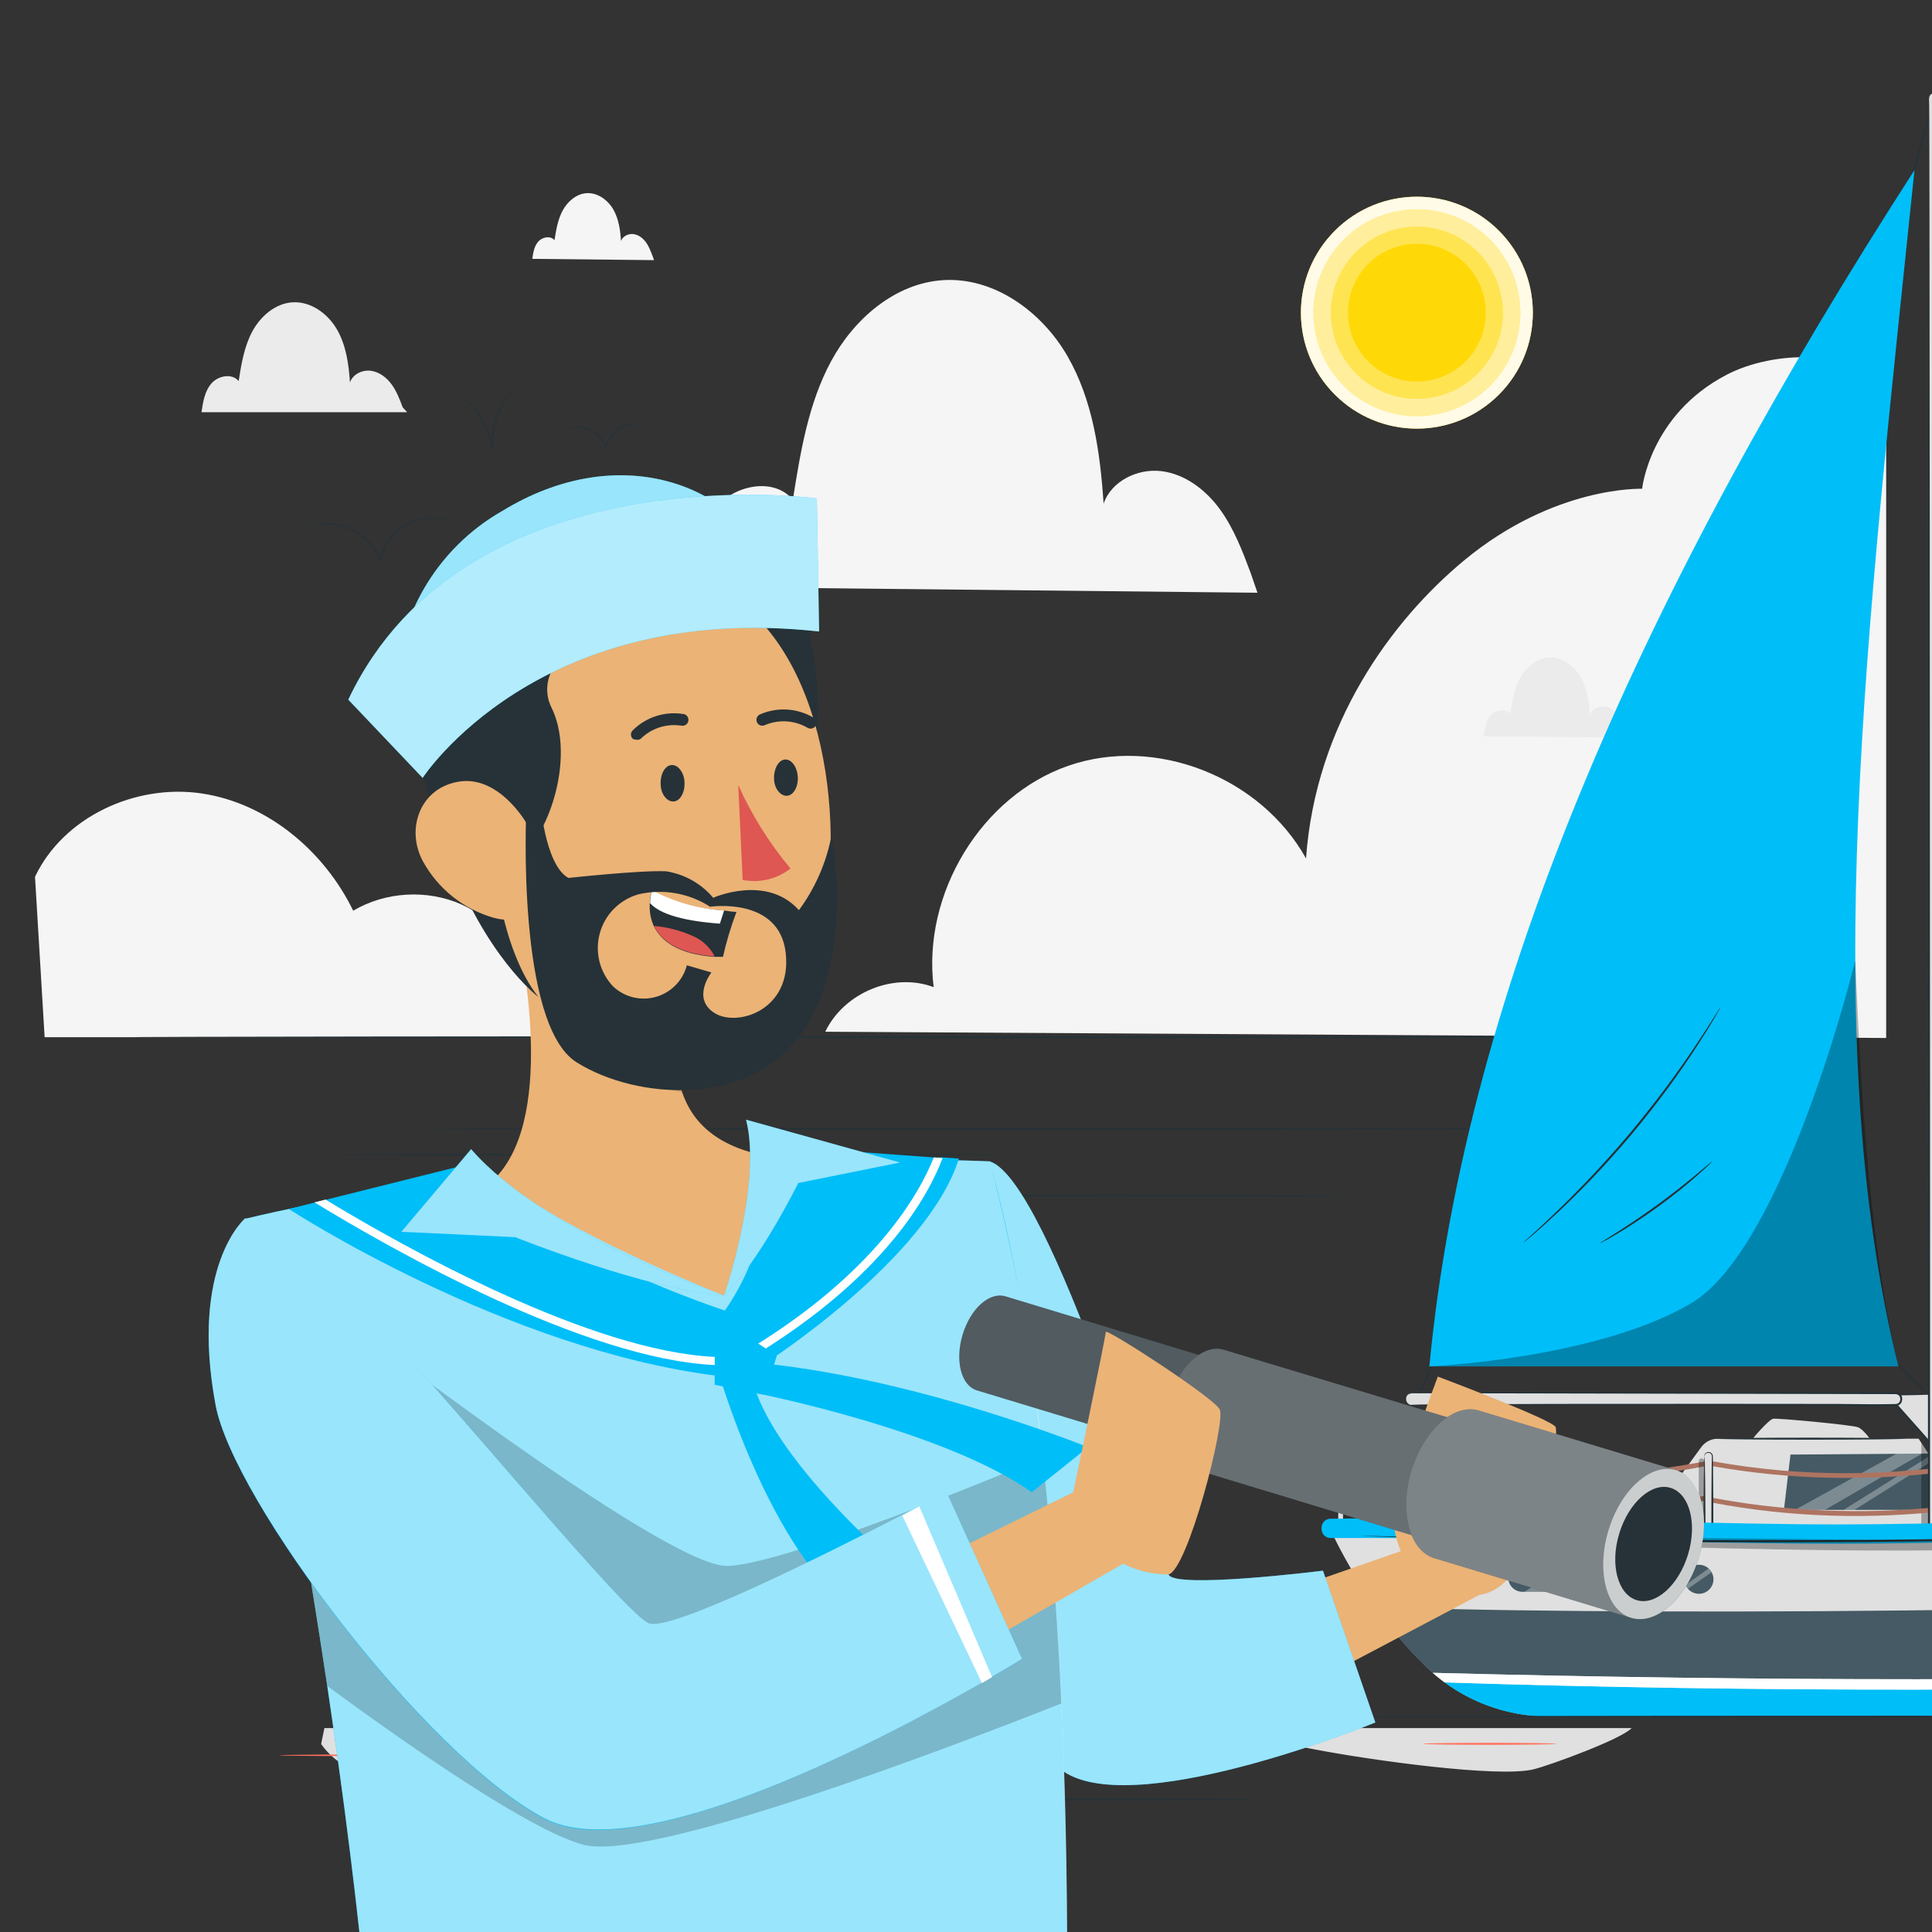 <svg width="500" height="500" viewBox="0 0 500 500" fill="none" xmlns="http://www.w3.org/2000/svg">
<rect x="0" y="0" width="500" height="500" fill="#333333" stroke="none"/>
<g clip-path="url(#clip0_107_145)">
<path d="M83.96 447.21L83.11 451.34C89.01 459.92 101.02 461.37 111.42 460.78C121.82 460.19 132.95 458.52 142.09 463.52C142.87 463.94 143.69 464.51 143.86 465.38C144.02 466.2 143.54 466.99 143.27 467.78C142.41 470.32 143.83 473.19 145.98 474.78C148.13 476.37 150.85 476.96 153.5 477.4C166.46 479.55 179.83 479.16 192.64 476.26C194.59 475.82 196.94 474.91 196.71 472.6C196.59 471.47 195.85 470.5 194.86 469.94L189.94 467.1C187.42 465.65 188.38 461.81 191.28 461.69C200.67 461.31 210.41 464.46 219.99 465.18C228.44 465.81 237.03 464.5 244.91 461.36C252.54 458.32 259.75 453.55 267.95 453.07C275.38 452.63 282.48 455.8 289.75 457.38C300.97 459.81 313 458.36 323.31 453.32C329.1 450.49 334.01 451.54 340.34 452.76C354.61 455.51 387.79 460.15 396.92 457.89C401.14 456.85 419.64 450.09 422.26 447.23H83.96V447.21ZM179.75 473.7C174.95 473.7 171.06 472.66 171.06 471.38C171.06 470.1 174.95 469.06 179.75 469.06C184.55 469.06 188.44 470.1 188.44 471.38C188.44 472.66 184.55 473.7 179.75 473.7ZM229.19 460.76C224.71 460.76 221.08 459.94 221.08 458.93C221.08 457.92 224.71 457.1 229.19 457.1C233.67 457.1 237.3 457.92 237.3 458.93C237.3 459.94 233.67 460.76 229.19 460.76Z" fill="#E0E0E0"/>
<path d="M9.06 226.91C16.44 211.37 35.13 202.81 52.16 205.34C69.18 207.86 83.88 220.22 91.41 235.69C99.76 230.74 110.53 230.12 119.4 234.06C128.27 238.01 135.02 246.42 136.94 255.94C141.55 253.26 147.55 253.13 152.27 255.61C156.99 258.09 160.29 263.1 160.7 268.42H11.55L9.06 226.91Z" fill="#F5F5F5"/>
<path d="M213.57 267.02C218.46 256.85 231.27 251.58 241.63 255.47C238.62 231.25 254.04 205.93 276.54 198.16C299.04 190.39 326.18 200.99 338 222.17C340.47 187.48 359.99 160.73 378.89 145.05C402.35 125.6 424.98 126.5 424.98 126.5C424.98 126.5 426.92 107.4 446.82 97C458.94 90.66 480.14 89.96 488.14 101.27V268.63L213.57 267.01V267.02Z" fill="#F5F5F5"/>
<path d="M104.23 105.45C103.45 103.37 102.66 101.27 101.35 99.48C100.04 97.69 98.13 96.22 95.93 95.95C93.73 95.68 91.29 96.87 90.57 98.97C90.25 94.24 89.58 89.39 87.22 85.28C84.85 81.17 80.44 77.95 75.71 78.24C71.25 78.51 67.43 81.83 65.31 85.76C63.19 89.69 62.46 94.2 61.76 98.62C60.07 96.55 56.5 97.2 54.74 99.21C52.98 101.22 52.53 104.03 52.15 106.68H105.37L104.24 105.45H104.23Z" fill="#EBEBEB"/>
<path d="M323.73 148.44C321.56 142.64 319.34 136.77 315.69 131.77C312.04 126.77 306.7 122.68 300.56 121.93C294.42 121.18 287.61 124.49 285.61 130.35C284.73 117.15 282.86 103.61 276.25 92.15C269.64 80.69 257.32 71.69 244.12 72.5C231.67 73.26 221.01 82.51 215.09 93.48C209.17 104.46 207.14 117.04 205.19 129.36C200.47 123.57 190.51 125.39 185.58 131.01C180.66 136.63 179.41 144.48 178.36 151.87L325.43 153.4L323.72 148.43L323.73 148.44Z" fill="#F5F5F5"/>
<path d="M421.24 189.65C420.68 188.16 420.11 186.66 419.18 185.37C418.24 184.09 416.87 183.04 415.3 182.84C413.72 182.65 411.98 183.5 411.46 185C411.23 181.61 410.75 178.14 409.06 175.2C407.37 172.26 404.2 169.95 400.82 170.16C397.63 170.36 394.89 172.73 393.37 175.54C391.85 178.36 391.33 181.59 390.83 184.75C389.62 183.26 387.06 183.73 385.8 185.17C384.54 186.61 384.22 188.62 383.95 190.52L421.68 190.91L421.24 189.64V189.65Z" fill="#EBEBEB"/>
<path d="M168.88 66.26C168.41 65.02 167.94 63.76 167.16 62.69C166.38 61.62 165.23 60.74 163.92 60.58C162.6 60.42 161.15 61.13 160.72 62.38C160.53 59.55 160.13 56.65 158.72 54.2C157.3 51.75 154.66 49.82 151.84 49.99C149.17 50.15 146.89 52.13 145.62 54.48C144.35 56.83 143.92 59.53 143.5 62.17C142.49 60.93 140.35 61.32 139.3 62.52C138.25 63.72 137.98 65.4 137.75 66.99L169.26 67.32L168.89 66.26H168.88Z" fill="#F5F5F5"/>
<path d="M158.34 184.91C157.44 182.5 156.52 180.06 155 177.98C153.48 175.9 151.27 174.2 148.71 173.89C146.16 173.58 143.33 174.96 142.5 177.39C142.13 171.91 141.36 166.28 138.61 161.52C135.87 156.76 130.74 153.02 125.26 153.36C120.09 153.68 115.66 157.52 113.2 162.08C110.74 166.64 109.9 171.87 109.09 176.99C107.13 174.58 102.99 175.34 100.94 177.67C98.89 180 98.38 183.26 97.94 186.34L159.04 186.98L158.33 184.92L158.34 184.91Z" fill="#F5F5F5"/>
<path d="M467.46 268.43C467.46 268.57 370.09 268.69 250.01 268.69C129.93 268.69 32.54 268.57 32.54 268.43C32.54 268.29 129.89 268.17 250.01 268.17C370.13 268.17 467.46 268.29 467.46 268.43Z" fill="#263238"/>
<path d="M410.89 292.15C410.89 292.29 343.31 292.41 259.96 292.41C176.61 292.41 109.01 292.29 109.01 292.15C109.01 292.01 176.58 291.89 259.96 291.89C343.34 291.89 410.89 292.01 410.89 292.15Z" fill="#263238"/>
<path d="M261.98 298.83C261.98 298.97 222.36 299.09 173.5 299.09C124.64 299.09 85.01 298.97 85.01 298.83C85.01 298.69 124.62 298.57 173.5 298.57C222.38 298.57 261.98 298.69 261.98 298.83Z" fill="#263238"/>
<path d="M348.79 309.41C348.79 309.55 321.29 309.67 287.37 309.67C253.45 309.67 225.94 309.55 225.94 309.41C225.94 309.27 253.44 309.15 287.37 309.15C321.3 309.15 348.79 309.27 348.79 309.41Z" fill="#263238"/>
<path d="M324.76 465.72C324.76 465.86 307.56 465.98 286.35 465.98C265.14 465.98 247.93 465.86 247.93 465.72C247.93 465.58 265.13 465.46 286.35 465.46C307.57 465.46 324.76 465.58 324.76 465.72Z" fill="#263238"/>
<path d="M149.09 454.27C149.09 454.41 131.89 454.53 110.68 454.53C89.47 454.53 72.26 454.41 72.26 454.27C72.26 454.13 89.46 454.01 110.68 454.01C131.9 454.01 149.09 454.13 149.09 454.27Z" fill="#FF725E"/>
<path d="M402.82 451.3C402.82 451.44 395.08 451.56 385.53 451.56C375.98 451.56 368.24 451.44 368.24 451.3C368.24 451.16 375.98 451.04 385.53 451.04C395.08 451.04 402.82 451.16 402.82 451.3Z" fill="#FF725E"/>
<path d="M266.69 472.16C266.69 472.3 260.92 472.42 253.81 472.42C246.7 472.42 240.93 472.3 240.93 472.16C240.93 472.02 246.7 471.9 253.81 471.9C260.92 471.9 266.69 472.02 266.69 472.16Z" fill="#263238"/>
<path d="M387.908 102.14C399.628 90.421 399.628 71.419 387.908 59.7C376.189 47.98 357.187 47.98 345.468 59.7C333.748 71.419 333.748 90.421 345.468 102.14C357.187 113.86 376.189 113.86 387.908 102.14Z" fill="#FFD808"/>
<path opacity="0.9" d="M387.908 102.14C399.628 90.421 399.628 71.419 387.908 59.7C376.189 47.98 357.187 47.98 345.468 59.7C333.748 71.419 333.748 90.421 345.468 102.14C357.187 113.86 376.189 113.86 387.908 102.14Z" fill="white"/>
<path d="M369.937 107.497C384.607 105.703 395.045 92.357 393.252 77.687C391.458 63.017 378.112 52.579 363.442 54.372C348.772 56.166 338.334 69.512 340.127 84.182C341.921 98.852 355.267 109.29 369.937 107.497Z" fill="#FFD808"/>
<path opacity="0.6" d="M369.937 107.497C384.607 105.703 395.045 92.357 393.252 77.687C391.458 63.017 378.112 52.579 363.442 54.372C348.772 56.166 338.334 69.512 340.127 84.182C341.921 98.852 355.267 109.29 369.937 107.497Z" fill="white"/>
<path d="M370.233 102.926C382.376 100.97 390.634 89.541 388.679 77.398C386.723 65.255 375.293 56.997 363.151 58.953C351.008 60.909 342.749 72.338 344.705 84.481C346.661 96.624 358.09 104.882 370.233 102.926Z" fill="#FFD808"/>
<path opacity="0.3" d="M370.233 102.926C382.376 100.97 390.634 89.541 388.679 77.398C386.723 65.255 375.293 56.997 363.151 58.953C351.008 60.909 342.749 72.338 344.705 84.481C346.661 96.624 358.09 104.882 370.233 102.926Z" fill="white"/>
<path fill-rule="evenodd" clip-rule="evenodd" d="M384.52 80.92C384.52 90.77 376.54 98.75 366.69 98.75C356.84 98.75 348.86 90.77 348.86 80.92C348.86 71.07 356.84 63.09 366.69 63.09C376.54 63.09 384.52 71.07 384.52 80.92Z" fill="#FFD808"/>
<path d="M116.94 135C116.94 135 116.31 134.78 115.14 134.52C113.98 134.26 112.23 134.04 110.12 134.33C108.02 134.61 105.53 135.45 103.36 137.25C101.19 139.01 99.33 141.67 98.59 144.83L98.57 144.91L98.43 145.45L98.22 144.94C97 141.94 94.85 139.55 92.5 138.04C90.15 136.5 87.63 135.86 85.52 135.71C83.4 135.56 81.68 135.87 80.53 136.17C79.38 136.47 78.77 136.74 78.76 136.71C78.76 136.7 78.9 136.63 79.19 136.5C79.48 136.37 79.92 136.21 80.49 136.04C81.64 135.7 83.37 135.35 85.53 135.46C87.67 135.57 90.26 136.2 92.68 137.76C95.09 139.3 97.31 141.73 98.55 144.81L98.2 144.84L98.22 144.75C98.98 141.5 100.9 138.78 103.14 136.99C105.38 135.17 107.94 134.33 110.08 134.08C112.24 133.82 114 134.09 115.17 134.39C115.76 134.54 116.2 134.69 116.49 134.81C116.78 134.93 116.94 134.99 116.93 135.01L116.94 135Z" fill="#263238"/>
<path d="M167.13 110.23C167.13 110.23 166.78 110.13 166.13 110C165.49 109.87 164.54 109.76 163.38 109.92C162.23 110.08 160.88 110.55 159.7 111.53C158.52 112.49 157.51 113.94 157.11 115.66V115.71L156.96 116.25L156.75 115.74C156.09 114.11 154.91 112.81 153.64 111.98C152.36 111.14 150.99 110.78 149.84 110.69C148.68 110.6 147.74 110.76 147.11 110.91C146.48 111.07 146.14 111.2 146.13 111.17C146.13 111.16 146.2 111.11 146.36 111.04C146.52 110.96 146.76 110.87 147.07 110.77C147.7 110.57 148.66 110.37 149.86 110.43C151.05 110.49 152.49 110.83 153.83 111.69C155.17 112.54 156.4 113.89 157.1 115.6L156.75 115.63V115.58C157.19 113.77 158.25 112.26 159.5 111.27C160.75 110.26 162.17 109.8 163.36 109.67C164.56 109.53 165.53 109.69 166.17 109.87C166.49 109.96 166.74 110.04 166.9 110.12C167.06 110.19 167.14 110.23 167.14 110.24L167.13 110.23Z" fill="#263238"/>
<path d="M134.32 98.96C134.32 98.96 133.98 99.35 133.36 100.05C132.74 100.75 131.89 101.81 131 103.23C129.22 106.03 127.44 110.49 127.5 115.61V115.77L127.14 115.8C126.76 113.3 125.93 111.01 124.88 109.1C123.83 107.18 122.6 105.62 121.43 104.45C120.27 103.27 119.21 102.44 118.44 101.92C117.68 101.39 117.24 101.13 117.25 101.1C117.25 101.09 117.37 101.15 117.59 101.26C117.8 101.38 118.13 101.54 118.52 101.8C119.31 102.29 120.41 103.1 121.61 104.27C122.81 105.44 124.08 107 125.17 108.94C126.26 110.88 127.11 113.21 127.5 115.75L127.14 115.78V115.62C127.08 110.41 128.93 105.89 130.79 103.1C131.71 101.68 132.6 100.64 133.26 99.96C133.58 99.61 133.86 99.38 134.04 99.2C134.22 99.03 134.32 98.95 134.33 98.96H134.32Z" fill="#263238"/>
<path d="M370.615 353.068C370.745 353.118 370.175 354.988 369.175 357.178C368.175 359.368 367.145 361.028 367.025 360.958C366.895 360.888 367.715 359.128 368.705 356.958C369.695 354.788 370.485 353.018 370.615 353.068Z" fill="#263238"/>
<path d="M378.105 389.028V388.528L377.625 388.418C377.665 388.168 377.655 386.138 377.625 383.258C377.625 383.008 377.725 382.768 377.915 382.578C378.215 382.268 378.735 382.088 379.305 382.088H438.285V383.088H379.305C378.885 383.088 378.645 383.238 378.615 383.298C378.695 388.658 378.665 388.688 378.475 388.878L378.325 389.028H378.115H378.105Z" fill="#455A64"/>
<path d="M384.565 382.588H383.565V388.568H384.565V382.588Z" fill="#455A64"/>
<path d="M390.975 382.588H389.975V388.568H390.975V382.588Z" fill="#455A64"/>
<path d="M397.375 382.588H396.375V388.568H397.375V382.588Z" fill="#455A64"/>
<path d="M403.785 382.588H402.785V388.568H403.785V382.588Z" fill="#455A64"/>
<path d="M410.195 382.588H409.195V388.568H410.195V382.588Z" fill="#455A64"/>
<path d="M416.595 382.588H415.595V388.568H416.595V382.588Z" fill="#455A64"/>
<path d="M423.005 382.588H422.005V388.568H423.005V382.588Z" fill="#455A64"/>
<path d="M429.405 382.588H428.405V388.568H429.405V382.588Z" fill="#455A64"/>
<path d="M351.915 395.038C351.785 394.978 354.785 387.758 358.625 378.908C362.465 370.058 365.685 362.928 365.815 362.978C365.945 363.038 362.945 370.258 359.105 379.108C355.265 387.958 352.045 395.088 351.915 395.038Z" fill="#263238"/>
<path d="M372.395 393.128L375.775 388.508H430.055L440.285 374.518C441.285 373.148 442.875 372.338 444.575 372.338H496.545L511.865 395.978L372.405 393.138L372.395 393.128Z" fill="#E0E0E0"/>
<path d="M499.025 376.178L463.375 376.438L461.675 390.758H508.525L499.025 376.178Z" fill="#455A64"/>
<g opacity="0.3">
<path d="M490.795 376.238L464.535 390.758H472.295L497.395 376.198L490.795 376.238Z" fill="white"/>
</g>
<g opacity="0.3">
<path d="M499.425 376.798L477.115 390.758H479.945L500.215 378.008L499.425 376.798Z" fill="white"/>
</g>
<g opacity="0.3">
<path d="M497.235 373.418V394.658H500.755L500.505 378.498L497.235 373.418Z" fill="black"/>
</g>
<path d="M499.495 360.918H491.585L490.135 362.868L499.495 373.418V360.918Z" fill="#E0E0E0"/>
<path d="M499.495 360.918C499.495 360.918 499.535 361.208 499.555 361.788C499.575 362.468 499.595 363.328 499.625 364.348C499.675 366.558 499.725 369.718 499.745 373.408V374.058L499.315 373.568C498.085 372.188 496.745 370.678 495.345 369.118C493.415 366.928 491.595 364.868 489.965 363.018L489.835 362.878L489.945 362.728C490.455 362.048 490.945 361.408 491.415 360.788L491.485 360.698H491.595C494.035 360.718 496.035 360.768 497.405 360.808C498.775 360.848 499.525 360.878 499.495 360.908C499.475 360.928 499.265 360.938 498.895 360.958C498.445 360.978 497.915 360.988 497.275 361.008C495.885 361.048 493.945 361.098 491.595 361.118L491.765 361.028C491.305 361.648 490.835 362.308 490.335 362.988V362.698C491.965 364.538 493.795 366.588 495.735 368.768C497.125 370.338 498.455 371.848 499.685 373.238L499.255 373.398C499.275 369.808 499.325 366.718 499.375 364.498C499.405 363.448 499.425 362.578 499.445 361.878C499.465 361.258 499.485 360.918 499.505 360.898L499.495 360.918Z" fill="#263238"/>
<path d="M361.855 379.978C382.715 383.658 404.085 384.338 425.135 381.928C431.075 381.248 436.985 380.318 442.845 379.168C443.635 379.008 443.295 377.808 442.515 377.958C421.995 382.008 400.925 383.098 380.095 381.178C374.095 380.628 368.125 379.818 362.185 378.768C361.395 378.628 361.065 379.838 361.855 379.978Z" fill="#AE7461"/>
<path d="M367.025 388.868C386.435 392.578 406.385 393.288 426.005 390.878C431.465 390.208 436.905 389.298 442.285 388.158C443.075 387.988 442.735 386.788 441.955 386.948C422.885 390.968 403.235 392.028 383.835 390.068C378.305 389.508 372.805 388.698 367.355 387.648C366.565 387.498 366.235 388.698 367.025 388.858V388.868Z" fill="#AE7461"/>
<path d="M442.985 379.408C463.185 383.018 483.795 383.418 504.145 380.828C509.865 380.098 515.545 379.158 521.205 378.028C521.995 377.868 521.655 376.668 520.875 376.818C501.115 380.758 480.915 382.298 460.825 380.538C454.955 380.028 449.125 379.238 443.325 378.198C442.535 378.058 442.205 379.258 442.995 379.408H442.985Z" fill="#AE7461"/>
<path d="M443.175 388.888C463.425 392.758 484.395 393.298 504.855 390.878C510.465 390.218 516.035 389.318 521.555 388.158C522.345 387.988 522.005 386.788 521.225 386.948C501.315 391.148 480.615 392.048 460.375 390.088C454.715 389.538 449.085 388.738 443.505 387.678C442.715 387.528 442.385 388.728 443.175 388.888Z" fill="#AE7461"/>
<g opacity="0.3">
<path d="M440.365 394.658C439.955 394.658 439.625 394.328 439.625 393.918V378.168C439.625 377.758 439.955 377.428 440.365 377.428C440.775 377.428 441.105 377.758 441.105 378.168V393.918C441.105 394.328 440.775 394.658 440.365 394.658Z" fill="black"/>
</g>
<path d="M441.105 376.878V396.168C441.105 397.488 443.145 397.488 443.145 396.168V376.878C443.145 375.558 441.105 375.558 441.105 376.878Z" fill="#E0E0E0"/>
<path d="M441.105 376.878C441.105 376.878 441.045 376.718 441.155 376.408C441.255 376.118 441.685 375.718 442.315 375.798C442.615 375.828 442.965 376.008 443.155 376.358C443.345 376.738 443.265 377.128 443.295 377.528C443.305 378.348 443.315 379.268 443.335 380.268C443.385 384.338 443.415 389.958 443.415 396.158C443.435 396.628 443.115 397.148 442.655 397.308C442.215 397.478 441.705 397.428 441.315 397.138C440.895 396.868 440.825 396.248 440.855 395.918C440.855 395.548 440.855 395.178 440.855 394.808C440.855 393.348 440.865 391.938 440.875 390.588C440.895 387.918 440.915 385.508 440.935 383.448C440.965 381.478 440.995 379.858 441.015 378.628C441.045 377.488 441.085 376.858 441.115 376.858C441.145 376.858 441.185 377.488 441.215 378.628C441.235 379.848 441.265 381.478 441.295 383.448C441.315 385.508 441.325 387.928 441.355 390.588C441.355 391.938 441.355 393.348 441.375 394.808C441.375 395.178 441.375 395.538 441.375 395.918C441.365 396.318 441.405 396.538 441.635 396.728C441.855 396.898 442.195 396.938 442.465 396.828C442.745 396.718 442.895 396.468 442.895 396.168C442.895 389.958 442.925 384.348 442.975 380.278C442.985 379.278 443.005 378.358 443.015 377.538C443.015 377.128 443.075 376.738 442.945 376.478C442.815 376.208 442.555 376.048 442.295 376.008C441.765 375.918 441.375 376.218 441.255 376.458C441.125 376.718 441.145 376.878 441.115 376.878H441.105Z" fill="#263238"/>
<path d="M344.335 395.888C344.335 395.888 353.675 417.028 370.025 432.188C378.455 439.998 389.585 444.218 401.075 444.218L588.245 444.198C597.965 444.498 607.615 441.888 615.635 436.388C619.105 434.008 622.425 430.998 624.955 427.248C633.945 413.888 653.735 388.188 654.765 387.928C655.795 387.668 540.405 398.978 455.345 397.178C389.315 395.778 344.325 395.888 344.325 395.888H344.335Z" fill="#E0E0E0"/>
<path d="M365.535 384.848H346.985V386.618H365.535V384.848Z" fill="#E0E0E0"/>
<path d="M365.535 386.618C365.535 386.618 365.505 386.438 365.485 386.138C365.465 385.778 365.445 385.358 365.425 384.858L365.535 384.968C362.405 385.058 355.275 385.118 346.985 385.118C347.505 384.598 347.125 384.978 347.245 384.858V385.758C347.245 386.058 347.245 386.348 347.245 386.628L346.985 386.368C352.135 386.368 356.725 386.428 360.075 386.478L364.045 386.558C364.985 386.578 365.515 386.608 365.545 386.628C365.565 386.648 365.085 386.678 364.175 386.698C363.165 386.718 361.855 386.748 360.265 386.778C356.935 386.828 352.245 386.888 346.985 386.888H346.725V386.628C346.725 386.348 346.725 386.058 346.725 385.758V384.888V384.868C346.845 384.748 346.465 385.118 346.985 384.598C355.275 384.598 362.405 384.658 365.535 384.748H365.645V384.858C365.625 385.458 365.605 385.908 365.585 386.208C365.565 386.498 365.555 386.648 365.535 386.628V386.618Z" fill="#263238"/>
<path d="M370.235 396.148L359.535 375.928C359.255 375.398 358.705 375.068 358.105 375.068H349.495C348.605 375.068 347.875 375.798 347.875 376.688V395.638H346.105V376.688C346.105 374.818 347.625 373.298 349.495 373.298H358.105C359.365 373.298 360.515 373.988 361.105 375.108L371.805 395.328L370.245 396.158L370.235 396.148Z" fill="#E0E0E0"/>
<path d="M370.235 396.148C370.235 396.148 370.365 396.058 370.615 395.918C370.895 395.758 371.265 395.548 371.765 395.268L371.735 395.348C370.265 392.698 366.795 386.248 362.065 377.378C361.765 376.828 361.465 376.258 361.165 375.688C360.865 375.098 360.565 374.568 360.055 374.188C359.565 373.798 358.945 373.558 358.305 373.518C357.625 373.518 356.925 373.518 356.225 373.518C354.815 373.518 353.365 373.518 351.885 373.518C351.145 373.518 350.395 373.518 349.635 373.518C348.905 373.498 348.205 373.698 347.625 374.138C347.045 374.558 346.615 375.188 346.435 375.898C346.265 376.588 346.365 377.418 346.335 378.208C346.335 379.808 346.335 381.438 346.335 383.088C346.335 386.398 346.335 389.788 346.335 393.258C346.335 394.058 346.335 394.868 346.335 395.608L346.075 395.348C346.705 395.348 347.285 395.348 347.845 395.348L347.585 395.608C347.585 391.778 347.585 388.048 347.585 384.458C347.585 382.658 347.585 380.898 347.585 379.178C347.585 378.318 347.585 377.458 347.585 376.618C347.585 375.628 348.465 374.778 349.425 374.798C351.065 374.798 352.665 374.798 354.225 374.808C355.005 374.808 355.765 374.808 356.515 374.808C356.895 374.808 357.265 374.808 357.635 374.808C357.985 374.808 358.425 374.788 358.805 374.968C359.185 375.138 359.495 375.428 359.675 375.788C359.835 376.098 360.005 376.418 360.165 376.718C360.485 377.338 360.805 377.938 361.115 378.538C361.735 379.728 362.325 380.868 362.895 381.948C365.145 386.288 366.965 389.808 368.245 392.268C368.865 393.468 369.345 394.418 369.695 395.098C369.845 395.408 369.975 395.648 370.065 395.848C370.145 396.018 370.185 396.108 370.185 396.118C370.185 396.118 370.135 396.048 370.045 395.898C369.945 395.718 369.815 395.488 369.655 395.198C369.295 394.538 368.795 393.618 368.155 392.458C366.835 390.008 364.955 386.518 362.625 382.198C362.035 381.108 361.425 379.958 360.785 378.768C360.465 378.168 360.135 377.558 359.805 376.938L359.305 375.998C359.155 375.718 358.915 375.498 358.625 375.368C358.335 375.228 358.015 375.248 357.625 375.248C357.255 375.248 356.885 375.248 356.505 375.248C355.755 375.248 354.985 375.248 354.215 375.248C352.665 375.248 351.065 375.248 349.425 375.258C348.715 375.248 348.055 375.888 348.065 376.618C348.065 377.458 348.065 378.308 348.065 379.168C348.065 380.888 348.065 382.648 348.065 384.448C348.065 388.038 348.065 391.768 348.065 395.598V395.858H347.805C347.245 395.858 346.665 395.858 346.035 395.858H345.775V395.598C345.775 394.858 345.775 394.048 345.775 393.248C345.775 389.778 345.775 386.378 345.775 383.078C345.775 381.428 345.775 379.798 345.775 378.198C345.775 377.798 345.775 377.398 345.775 376.998C345.775 376.618 345.775 376.168 345.895 375.758C346.095 374.938 346.605 374.208 347.275 373.718C347.935 373.218 348.785 372.988 349.575 373.018C350.335 373.018 351.085 373.018 351.825 373.018C353.305 373.018 354.755 373.018 356.165 373.018C356.875 373.018 357.575 373.018 358.275 373.028C359.005 373.078 359.705 373.358 360.265 373.798C360.835 374.228 361.205 374.888 361.475 375.448C361.775 376.018 362.075 376.588 362.365 377.148C367.035 386.048 370.415 392.548 371.775 395.248L371.805 395.308L371.755 395.338C371.235 395.598 370.835 395.798 370.545 395.938C370.285 396.068 370.165 396.118 370.165 396.108L370.235 396.148Z" fill="#263238"/>
<path d="M365.705 363.548C365.115 363.718 365.325 363.588 365.605 363.588C365.845 363.588 366.075 363.578 366.315 363.578C367.185 363.568 368.045 363.558 368.915 363.548C372.005 363.528 375.085 363.518 378.175 363.518C388.185 363.498 398.205 363.498 408.215 363.508C420.215 363.508 432.225 363.528 444.225 363.538C454.575 363.548 464.925 363.568 475.275 363.588C480.295 363.588 485.335 363.768 490.345 363.618C490.415 363.618 490.485 363.618 490.555 363.618C492.525 363.618 492.535 360.558 490.555 360.548C486.405 360.548 482.245 360.528 478.095 360.528C468.155 360.508 458.205 360.498 448.265 360.478C436.235 360.458 424.195 360.448 412.165 360.438C401.745 360.438 391.315 360.438 380.895 360.438C377.435 360.438 373.975 360.448 370.515 360.468C368.865 360.468 367.195 360.428 365.545 360.518C365.325 360.528 365.105 360.528 364.895 360.588C362.995 361.118 363.805 364.078 365.715 363.548H365.705Z" fill="#E0E0E0"/>
<path d="M365.705 363.548C365.705 363.548 365.485 363.658 365.035 363.618C364.595 363.578 363.895 363.128 363.775 362.208C363.715 361.768 363.835 361.218 364.265 360.838C364.705 360.458 365.355 360.438 365.975 360.428C367.245 360.408 368.715 360.388 370.365 360.358C376.985 360.328 386.525 360.288 398.315 360.238C421.935 360.238 454.525 360.248 490.535 360.258C491.165 360.228 491.885 360.618 492.125 361.238C492.395 361.828 492.355 362.538 492.005 363.098C491.835 363.388 491.545 363.598 491.245 363.718C490.945 363.848 490.575 363.848 490.335 363.848L488.665 363.888C486.435 363.928 484.225 363.908 482.035 363.888C477.645 363.818 473.335 363.818 469.085 363.808C460.595 363.788 452.405 363.778 444.605 363.758C429.005 363.728 414.955 363.698 403.145 363.668C391.355 363.638 381.815 363.618 375.195 363.608C371.905 363.608 369.355 363.598 367.595 363.598C366.735 363.598 366.085 363.598 365.615 363.598C365.515 363.578 365.395 363.648 365.345 363.598C365.415 363.598 365.495 363.578 365.545 363.568C365.655 363.548 365.715 363.538 365.715 363.538C365.715 363.538 365.665 363.558 365.555 363.598C365.495 363.608 365.435 363.638 365.345 363.648C365.395 363.538 365.515 363.578 365.625 363.558C366.085 363.548 366.745 363.528 367.605 363.508C369.365 363.488 371.915 363.458 375.205 363.428C381.825 363.408 391.365 363.368 403.155 363.328C414.965 363.328 429.015 363.308 444.615 363.308C452.415 363.308 460.605 363.318 469.095 363.328C473.335 363.328 477.665 363.328 482.045 363.398C484.235 363.418 486.445 363.438 488.665 363.398L490.335 363.358C490.895 363.378 491.325 363.248 491.585 362.838C491.835 362.458 491.875 361.898 491.665 361.478C491.485 361.038 491.035 360.798 490.545 360.798C454.545 360.728 421.945 360.668 398.335 360.618C386.545 360.598 377.005 360.578 370.385 360.568C368.735 360.568 367.275 360.588 366.005 360.588C365.375 360.588 364.775 360.608 364.365 360.938C363.975 361.278 363.845 361.778 363.895 362.198C363.995 363.068 364.645 363.508 365.065 363.568C365.505 363.628 365.725 363.518 365.725 363.548H365.705Z" fill="#263238"/>
<path d="M499.225 360.918C499.115 361.048 496.935 359.268 494.495 356.818C493.365 355.688 492.335 354.668 491.375 353.698C490.585 352.898 490.085 352.408 490.135 352.348C490.245 352.218 492.425 353.998 494.865 356.448C495.995 357.578 497.015 358.598 497.985 359.568C498.775 360.368 499.275 360.858 499.225 360.918Z" fill="#263238"/>
<path d="M499.225 29.788C499.365 29.828 498.375 33.928 497.015 38.948C495.655 43.968 494.435 48.008 494.305 47.968C494.175 47.928 495.155 43.828 496.515 38.808C497.875 33.788 499.095 29.748 499.225 29.788Z" fill="#263238"/>
<path d="M499.225 25.498V397.088C499.225 399.058 502.295 399.068 502.295 397.088V25.498C502.295 23.528 499.225 23.518 499.225 25.498Z" fill="#E0E0E0"/>
<path d="M499.225 25.498C499.225 25.498 499.225 25.458 499.225 25.378C499.235 25.298 499.225 25.168 499.285 25.018C499.365 24.718 499.655 24.218 500.305 24.058C500.615 23.978 501.005 23.968 501.385 24.108C501.765 24.248 502.135 24.578 502.265 25.058C502.375 25.538 502.315 26.048 502.335 26.608C502.335 27.158 502.335 27.748 502.335 28.378C502.345 33.398 502.365 40.788 502.385 50.308C502.405 69.358 502.435 96.918 502.465 130.968C502.485 199.078 502.515 293.158 502.545 397.078C502.545 397.528 502.375 398.038 502.015 398.368C501.655 398.698 501.175 398.848 500.715 398.838C500.255 398.838 499.775 398.658 499.435 398.318C499.085 397.978 498.945 397.468 498.955 397.028C498.955 395.408 498.955 393.788 498.955 392.178C498.955 388.948 498.955 385.728 498.955 382.518C498.955 376.098 498.955 369.728 498.955 363.398C498.955 350.748 498.955 338.278 498.955 326.028C498.955 301.528 498.965 277.888 498.975 255.378C498.995 210.348 499.015 169.798 499.035 135.748C499.065 101.698 499.095 74.148 499.115 55.098C499.135 45.578 499.155 38.188 499.165 33.168C499.175 30.668 499.185 28.758 499.195 27.468C499.195 26.188 499.225 25.528 499.225 25.528C499.225 25.528 499.245 26.188 499.255 27.468C499.255 28.758 499.265 30.668 499.285 33.168C499.295 38.188 499.315 45.578 499.335 55.098C499.355 74.148 499.385 101.698 499.415 135.748C499.435 169.808 499.445 210.358 499.475 255.378C499.475 277.898 499.475 301.528 499.495 326.028C499.495 338.278 499.495 350.748 499.495 363.398C499.495 369.728 499.495 376.098 499.495 382.518V397.028C499.445 397.768 500.025 398.318 500.745 398.318C501.465 398.358 502.075 397.798 502.045 397.078C502.075 293.168 502.105 199.088 502.125 130.968C502.155 96.918 502.185 69.358 502.205 50.308C502.225 40.788 502.245 33.398 502.255 28.378C502.255 27.748 502.255 27.158 502.255 26.608C502.235 26.058 502.305 25.528 502.205 25.078C502.085 24.628 501.745 24.308 501.385 24.168C501.025 24.028 500.645 24.028 500.345 24.108C499.715 24.258 499.415 24.728 499.335 25.028C499.245 25.338 499.265 25.508 499.245 25.508L499.225 25.498Z" fill="#263238"/>
<path d="M649.735 388.138C649.735 388.138 649.585 387.828 649.325 387.218C649.055 386.598 648.665 385.688 648.165 384.508C647.145 382.108 645.655 378.598 643.735 374.068C639.905 364.988 634.385 351.858 627.555 335.648C613.945 303.178 595.145 258.328 574.375 208.808C553.705 159.218 534.985 114.338 521.445 81.838C514.735 65.578 509.305 52.418 505.545 43.308C503.705 38.758 502.265 35.218 501.295 32.798C500.825 31.588 500.455 30.678 500.225 30.048C500.005 29.418 499.905 29.098 499.905 29.098C499.905 29.098 500.045 29.418 500.275 30.028C500.535 30.658 500.905 31.568 501.395 32.758C502.395 35.158 503.855 38.688 505.735 43.228C509.535 52.318 515.015 65.458 521.795 81.698C535.385 114.188 554.145 159.048 574.875 208.608C595.585 258.158 614.335 303.018 627.905 335.508C634.675 351.748 640.145 364.898 643.935 373.988C645.815 378.528 647.275 382.058 648.275 384.458C648.765 385.648 649.135 386.558 649.395 387.188C649.645 387.808 649.755 388.128 649.755 388.128L649.735 388.138Z" fill="#263238"/>
<path d="M411.485 411.958H393.995C391.975 411.958 390.335 410.318 390.335 408.298C390.335 406.278 391.975 404.638 393.995 404.638H411.485C413.505 404.638 415.145 406.278 415.145 408.298C415.145 410.318 413.505 411.958 411.485 411.958Z" fill="#455A64"/>
<g opacity="0.3">
<path d="M394.505 411.958L406.185 404.638H411.805C412.145 404.658 412.465 404.728 412.755 404.828L401.685 411.968H394.505V411.958Z" fill="white"/>
</g>
<g opacity="0.3">
<path d="M404.485 411.958L413.925 405.478C414.155 405.678 414.365 405.908 414.545 406.168L405.825 411.958H404.485Z" fill="white"/>
</g>
<path d="M655.525 389.978C655.525 389.978 656.105 389.738 656.125 389.728C656.875 389.368 657.395 388.388 657.365 387.568C657.315 386.468 656.625 385.448 655.525 385.158C654.715 384.938 653.745 385.158 652.925 385.218C651.055 385.378 649.175 385.548 647.305 385.708C640.405 386.308 633.495 386.878 626.585 387.428C604.005 389.228 581.405 390.768 558.795 391.978C531.205 393.458 503.565 394.478 475.935 394.518C460.815 394.538 445.695 394.108 430.575 393.848C416.465 393.608 402.365 393.408 388.255 393.268C373.845 393.128 359.405 392.808 344.985 393.038C344.795 393.038 344.605 393.038 344.415 393.038C341.195 393.038 341.195 398.048 344.415 398.038C356.105 398.008 367.805 398.098 379.495 398.188C408.345 398.428 437.195 399.228 466.035 399.478C493.525 399.718 521.025 398.848 548.485 397.508C572.195 396.348 595.885 394.808 619.555 392.988C627.345 392.388 635.135 391.758 642.925 391.088C646.715 390.768 650.535 390.558 654.305 390.108C654.825 390.048 655.175 390.248 654.195 389.988C653.585 389.188 652.975 388.378 652.355 387.578C652.765 386.858 653.185 386.138 653.595 385.418C653.795 385.338 653.985 385.248 654.185 385.168C651.095 386.058 652.415 390.888 655.515 389.988L655.525 389.978Z" fill="#00BEF8"/>
<path d="M355.785 415.698C359.645 421.188 364.405 427.068 369.995 432.248C370.245 432.478 370.505 432.698 370.765 432.928C454.615 435.138 537.735 435.148 620.095 432.878C621.875 431.238 623.535 429.388 624.935 427.298C628.065 422.638 632.515 416.488 637.015 410.438C590.775 417.998 394.135 418.038 355.775 415.698H355.785Z" fill="#455A64"/>
<path d="M373.825 435.398C381.665 441.178 391.225 444.278 401.055 444.278L588.225 444.258C597.945 444.558 607.595 441.948 615.615 436.448C616.195 436.048 616.765 435.638 617.325 435.208C537.925 437.878 454.135 437.988 373.825 435.408V435.398Z" fill="#00BEF8"/>
<path d="M370.765 432.928C371.755 433.798 372.765 434.628 373.825 435.398C454.135 437.978 537.925 437.868 617.325 435.198C618.275 434.478 619.195 433.698 620.095 432.878C537.735 435.148 454.625 435.138 370.765 432.928Z" fill="white"/>
<path d="M369.915 353.608H491.285C470.265 268.478 483.225 162.528 495.465 44.028C426.605 150.718 379.325 254.618 369.915 353.608Z" fill="#00BEF8"/>
<path d="M445.225 260.758C445.225 260.758 445.115 261.018 444.845 261.478L443.675 263.498C442.665 265.248 441.125 267.738 439.155 270.768C437.195 273.808 434.755 277.358 431.935 281.228C429.095 285.078 425.875 289.238 422.335 293.478C418.775 297.708 415.245 301.608 411.945 305.068C408.625 308.518 405.555 311.538 402.905 314.008C400.265 316.478 398.075 318.428 396.535 319.728C395.795 320.358 395.195 320.858 394.755 321.228C394.345 321.568 394.125 321.738 394.115 321.728C394.105 321.718 394.305 321.518 394.685 321.148C395.115 320.758 395.685 320.228 396.395 319.578C397.895 318.228 400.045 316.238 402.645 313.738C405.255 311.248 408.295 308.198 411.585 304.738C414.855 301.258 418.375 297.358 421.925 293.138C425.455 288.908 428.685 284.768 431.535 280.938C434.365 277.088 436.835 273.568 438.835 270.558C440.845 267.558 442.425 265.098 443.495 263.378C444.015 262.558 444.435 261.908 444.745 261.418C445.035 260.968 445.195 260.738 445.215 260.748L445.225 260.758Z" fill="#263238"/>
<path d="M443.205 300.468C443.205 300.468 442.875 300.858 442.215 301.498C441.555 302.138 440.585 303.028 439.355 304.118C436.905 306.288 433.415 309.168 429.375 312.108C425.335 315.048 421.535 317.498 418.725 319.178C417.325 320.018 416.175 320.668 415.365 321.108C414.555 321.538 414.105 321.768 414.085 321.738C414.065 321.708 414.485 321.418 415.255 320.938C416.115 320.398 417.205 319.708 418.525 318.878C421.285 317.128 425.045 314.638 429.065 311.708C433.085 308.768 436.605 305.948 439.105 303.858C440.295 302.858 441.295 302.018 442.065 301.368C442.765 300.778 443.165 300.468 443.185 300.498L443.205 300.468Z" fill="#263238"/>
<g opacity="0.3">
<path d="M370.115 353.608C370.115 353.608 413.065 351.698 437.535 337.368C462.005 323.048 480.145 248.578 480.145 248.578C481.635 284.148 483.845 321.718 491.285 353.598H370.115V353.608Z" fill="black"/>
</g>
<path d="M613.085 393.278C613.085 393.278 598.585 394.978 575.025 396.358C551.465 397.758 518.875 398.748 482.875 399.048C446.865 399.288 414.265 398.938 390.675 398.488C378.875 398.268 369.335 398.038 362.745 397.848C359.465 397.748 356.905 397.668 355.155 397.618C354.295 397.588 353.645 397.558 353.185 397.548C352.745 397.528 352.515 397.508 352.515 397.508C352.515 397.508 352.745 397.498 353.185 397.498C353.645 397.498 354.305 397.508 355.165 397.518C356.915 397.548 359.475 397.588 362.755 397.648C369.365 397.758 378.905 397.918 390.685 398.118C414.275 398.478 446.865 398.778 482.875 398.528C518.865 398.228 551.445 397.298 575.005 395.988C577.955 395.848 580.755 395.698 583.405 395.508C586.055 395.328 588.555 395.168 590.895 395.008C593.235 394.848 595.405 394.708 597.405 394.568C599.405 394.398 601.225 394.238 602.875 394.098C606.145 393.828 608.695 393.608 610.445 393.468C611.295 393.398 611.955 393.348 612.415 393.318C612.855 393.288 613.085 393.288 613.085 393.288V393.278Z" fill="#263238"/>
<path d="M430.595 409.618C430.095 411.628 428.065 412.858 426.045 412.368C424.025 411.878 422.805 409.838 423.295 407.818C423.785 405.798 425.825 404.578 427.845 405.068C429.855 405.568 431.085 407.598 430.595 409.618Z" fill="#455A64"/>
<g opacity="0.3">
<path d="M428.325 405.228L423.185 408.608C423.145 408.778 423.165 410.168 424.095 411.168L430.215 406.878C430.215 406.878 429.535 405.638 428.325 405.218V405.228Z" fill="white"/>
</g>
<path d="M439.685 412.478C441.762 412.478 443.445 410.795 443.445 408.718C443.445 406.642 441.762 404.958 439.685 404.958C437.608 404.958 435.925 406.642 435.925 408.718C435.925 410.795 437.608 412.478 439.685 412.478Z" fill="#455A64"/>
<g opacity="0.3">
<path d="M442.185 405.918L436.225 410.188C436.225 410.188 436.595 410.998 436.845 411.168L442.965 406.878C442.965 406.878 442.645 406.248 442.185 405.918Z" fill="white"/>
</g>
<path d="M453.195 372.938C453.275 372.558 457.755 367.368 458.895 367.168C460.025 366.968 479.465 368.778 480.895 369.388C482.335 369.988 484.375 372.938 484.375 372.938H453.195Z" fill="#E0E0E0"/>
<path d="M493.205 372.328C493.205 372.468 482.155 372.588 468.535 372.588C454.915 372.588 443.865 372.468 443.865 372.328C443.865 372.188 454.905 372.068 468.535 372.068C482.165 372.068 493.205 372.188 493.205 372.328Z" fill="#263238"/>
<g opacity="0.3">
<path d="M367.195 397.848C367.195 397.848 450.035 401.908 503.545 401.208C570.095 400.348 626.505 392.288 626.505 392.288C626.505 392.288 541.785 399.398 487.085 398.568C432.385 397.738 367.185 397.848 367.185 397.848H367.195Z" fill="black"/>
</g>
<path d="M639.295 444.278C639.295 444.418 573.265 444.538 491.825 444.538C410.385 444.538 344.345 444.418 344.345 444.278C344.345 444.138 410.365 444.018 491.825 444.018C573.285 444.018 639.295 444.138 639.295 444.278Z" fill="#263238"/>
<path d="M311.983 419.038L362.507 401.439C361.282 398.393 360.585 395.161 360.444 391.881C360.444 387.207 372.107 356.261 372.107 356.261C372.107 356.261 401.58 367.334 402.591 369.313C403.601 371.292 398.717 410.744 382.928 412.722L339.603 435.585L311.983 419.038Z" fill="#EBB376"/>
<path d="M256.11 300.557C271.731 305.315 301.162 403.586 302.425 407.459C303.688 411.333 342.382 406.491 342.382 406.491L355.939 445.774C355.939 445.774 296.278 470.194 276.32 459.121C256.363 448.048 245.247 338.072 245.247 338.072L256.11 300.557Z" fill="#00BEF8"/>
<path opacity="0.6" d="M256.11 300.557C271.731 305.315 301.162 403.586 302.425 407.459C303.688 411.333 342.382 406.491 342.382 406.491L355.939 445.774C355.939 445.774 296.278 470.194 276.32 459.121C256.363 448.048 245.247 338.072 245.247 338.072L256.11 300.557Z" fill="white"/>
<path d="M97.799 558.866C93.083 458.069 63.442 315.42 63.442 315.42C145.713 295.589 256.11 300.557 256.11 300.557C277.626 377.523 277.162 501.731 275.394 558.866H97.799Z" fill="#00BEF8"/>
<path opacity="0.6" d="M275.394 558.866H97.799C96.283 526.361 92.199 489.52 87.315 454.532C86.473 448.385 85.589 442.322 84.704 436.343C82.683 422.827 80.494 409.775 78.599 397.607C74.389 372.85 70.515 351.545 67.694 336.809C65.084 323.377 63.484 315.42 63.484 315.42C145.755 295.589 256.152 300.557 256.152 300.557C262.744 325.698 267.334 351.321 269.878 377.186C272.236 398.239 273.752 419.754 274.72 440.848C276.868 487.289 276.278 531.035 275.394 558.866Z" fill="white"/>
<path opacity="0.2" d="M274.678 440.848C243.816 453.058 168.071 481.815 151.06 477.436C137.461 473.9 105.967 451.963 84.704 436.343C82.683 422.827 80.494 409.775 78.599 397.607C74.389 372.85 70.515 351.545 67.694 336.809C72.057 335.291 76.704 334.773 81.294 335.293C81.294 335.293 171.607 405.817 188.365 405.27C203.438 404.723 258.847 381.776 269.836 377.186C272.194 398.154 273.71 419.754 274.678 440.848Z" fill="black"/>
<path d="M128.703 304.304C143.903 318.114 187.312 335.293 187.312 335.293C187.312 335.293 204.491 306.62 199.607 299.378C185.881 297.104 179.228 290.705 176.491 282.536C174.998 277.459 174.525 272.135 175.102 266.874C175.329 263.934 175.723 261.011 176.281 258.116L129.966 223.969C136.198 246.495 143.608 287.968 128.703 304.304Z" fill="#EBB376"/>
<path opacity="0.2" d="M140.829 245.695C142.64 273.316 165.376 280.979 176.491 282.536C174.998 277.459 174.525 272.135 175.102 266.874L140.829 245.695Z" fill="black"/>
<path d="M205.333 149.403C205.333 149.403 221.543 191.297 202.217 213.107C182.891 234.917 165.039 154.161 165.039 154.161L205.333 149.403Z" fill="#263238"/>
<path d="M143.061 262.369C149.466 268.432 157.684 272.226 166.453 273.17C175.222 274.113 184.059 272.152 191.607 267.59C201.49 261.865 208.822 252.591 212.112 241.653C212.575 240.18 212.954 238.622 213.29 237.064C218.722 208.054 212.069 160.898 180.197 149.74C174.79 147.787 169.051 146.922 163.309 147.192C157.567 147.463 151.934 148.865 146.735 151.318C141.536 153.771 136.873 157.226 133.013 161.485C129.152 165.745 126.171 170.725 124.24 176.139C121.906 182.589 121.141 189.503 122.009 196.307C125.588 228.054 126.093 246.874 143.061 262.369Z" fill="#EBB376"/>
<path d="M170.976 202.875C170.976 205.444 172.576 207.507 174.302 207.423C176.028 207.338 177.249 205.107 177.165 202.538C177.081 199.97 175.523 197.907 173.839 197.991C172.155 198.075 170.892 200.223 170.976 202.875Z" fill="#263238"/>
<path d="M200.322 201.444C200.322 204.012 201.964 206.033 203.649 205.949C205.333 205.865 206.596 203.675 206.47 201.107C206.343 198.539 204.87 196.476 203.185 196.56C201.501 196.644 200.238 198.96 200.322 201.444Z" fill="#263238"/>
<path d="M191.059 203.17C194.558 210.953 199.105 218.22 204.575 224.769C202.847 226.126 200.846 227.092 198.709 227.601C196.572 228.11 194.35 228.149 192.196 227.717L191.059 203.17Z" fill="#DE5753"/>
<path d="M210.596 188.35C210.354 188.494 210.078 188.571 209.796 188.571C209.514 188.571 209.238 188.494 208.996 188.35C207.345 187.387 205.493 186.822 203.586 186.697C201.679 186.573 199.769 186.894 198.007 187.634C197.649 187.824 197.231 187.864 196.844 187.745C196.457 187.627 196.133 187.36 195.944 187.002C195.754 186.645 195.714 186.227 195.832 185.84C195.951 185.453 196.218 185.129 196.575 184.939C198.783 183.947 201.197 183.498 203.615 183.629C206.032 183.761 208.382 184.47 210.47 185.697C210.652 185.785 210.814 185.911 210.945 186.064C211.077 186.218 211.175 186.397 211.235 186.591C211.294 186.785 211.313 186.988 211.29 187.189C211.267 187.391 211.202 187.585 211.101 187.76C210.985 187.996 210.811 188.199 210.596 188.35Z" fill="#263238"/>
<path d="M164.618 191.423C164.305 191.43 163.996 191.342 163.734 191.171C163.593 191.03 163.48 190.862 163.404 190.678C163.327 190.494 163.288 190.296 163.288 190.097C163.288 189.897 163.327 189.7 163.404 189.516C163.48 189.331 163.593 189.164 163.734 189.023C165.454 187.31 167.56 186.033 169.875 185.301C172.189 184.568 174.646 184.401 177.039 184.813C177.424 184.921 177.754 185.175 177.957 185.52C178.161 185.865 178.224 186.275 178.133 186.665C178.034 187.05 177.791 187.382 177.454 187.593C177.117 187.805 176.713 187.879 176.323 187.802C174.424 187.508 172.483 187.664 170.655 188.256C168.827 188.849 167.163 189.861 165.797 191.213C165.626 191.328 165.433 191.407 165.23 191.443C165.027 191.479 164.818 191.472 164.618 191.423Z" fill="#263238"/>
<path d="M143.608 155.635L146.682 169.445C144.42 170.808 142.756 172.974 142.022 175.511C141.288 178.048 141.539 180.768 142.724 183.129C148.366 194.455 143.44 213.359 135.145 221.527C135.145 221.527 134.345 216.433 130.177 218.075C126.009 219.717 129.756 246.158 139.356 258.032C139.356 258.032 125.545 247.8 115.693 220.601C106.556 195.339 103.609 174.034 107.946 163.508L143.608 155.635Z" fill="#263238"/>
<path d="M109.504 223.001C113.398 230.04 119.924 235.248 127.651 237.485C137.924 240.39 143.061 231.211 140.282 221.527C137.714 213.107 129.335 200.77 119.019 202.244C108.704 203.717 104.872 214.58 109.504 223.001Z" fill="#EBB376"/>
<path d="M190.596 236.011C189.159 239.798 187.992 243.681 187.102 247.632H184.954C175.313 246.958 171.06 243.422 169.25 239.759C168.411 237.942 168.035 235.946 168.155 233.948C168.174 232.822 168.344 231.703 168.66 230.622C174.474 233.618 180.864 235.326 187.396 235.632C189.333 235.969 190.596 236.011 190.596 236.011Z" fill="#263238"/>
<path d="M187.396 235.632L186.302 239.043C177.207 238.369 170.892 236.685 168.239 233.738C168.258 232.611 168.428 231.493 168.744 230.412C174.516 233.469 180.877 235.249 187.396 235.632Z" fill="white"/>
<path d="M184.954 247.506C175.312 246.832 171.06 243.295 169.25 239.632C172.929 239.947 176.522 240.917 179.86 242.495C182.049 243.58 183.834 245.335 184.954 247.506Z" fill="#DE5753"/>
<path d="M149.208 274.916C164.829 284.726 194.386 286.705 207.859 266.832C221.332 246.958 215.185 216.307 215.185 216.307C213.844 223.267 210.967 229.84 206.764 235.548C198.343 226.159 184.575 232.348 184.575 232.348C181.466 228.664 177.129 226.226 172.365 225.485C165.629 225.191 147.103 227.212 147.103 227.212C140.829 223.717 139.734 206.581 139.734 206.581L136.198 209.823C136.198 209.823 133.587 265.105 149.208 274.916ZM165.334 231.422C168.468 230.704 171.715 230.621 174.883 231.177C178.05 231.734 181.074 232.92 183.775 234.664C183.775 234.664 201.754 231.969 203.354 246.706C204.954 261.442 190.723 265.947 184.828 262.116C178.933 258.284 184.112 251.674 184.112 251.674L177.755 249.821C177.246 251.763 176.24 253.538 174.836 254.971C173.432 256.404 171.678 257.447 169.748 257.995C167.818 258.544 165.778 258.579 163.83 258.098C161.881 257.617 160.092 256.637 158.639 255.253C156.931 253.439 155.721 251.215 155.126 248.795C154.532 246.375 154.574 243.843 155.247 241.444C155.921 239.046 157.204 236.862 158.972 235.106C160.739 233.35 162.931 232.081 165.334 231.422Z" fill="#263238"/>
<path d="M267.015 386.197C244.532 370.197 195.775 360.555 195.775 360.555C203.649 381.607 234.553 407.459 234.553 407.459C231.082 411.035 228.651 415.489 227.522 420.343C202.259 411.038 186.26 356.134 186.26 356.134C130.851 349.44 74.768 312.894 74.768 312.894L81.294 311.251L84.157 310.536L118.893 301.862C140.703 323.967 187.607 339.166 187.607 339.166C196.245 326.677 200.06 311.477 198.343 296.389L241.669 299.546H243.942L248.153 299.841C240.027 325.904 197.922 352.892 197.922 352.892C238.637 357.103 281.583 374.534 281.583 374.534L267.015 386.197Z" fill="#00BEF8"/>
<path d="M184.996 351.166V353.271C151.313 351.756 101.293 323.335 81.378 311.167L84.241 310.452C104.999 323.083 152.871 349.693 184.996 351.166Z" fill="white"/>
<path d="M243.942 299.715C240.279 309.441 228.995 330.24 195.101 350.914L194.007 349.103C226.427 329.356 237.837 309.146 241.669 299.546L243.942 299.715Z" fill="white"/>
<path d="M184.996 347.25L191.775 344.724L201.038 350.914L197.754 360.976L184.954 358.366L184.996 347.25Z" fill="#00BEF8"/>
<path d="M187.396 335.293C187.396 335.293 197.333 306.409 193.08 289.778L232.953 300.852L206.596 306.157C206.596 306.157 196.449 326.704 187.396 335.293Z" fill="#00BEF8"/>
<path d="M187.396 335.293C187.396 335.293 140.787 319.209 121.924 297.399L103.862 318.788L133.335 320.177C133.335 320.177 167.565 333.903 187.396 335.293Z" fill="#00BEF8"/>
<path opacity="0.6" d="M187.396 335.293C187.396 335.293 197.333 306.409 193.08 289.778L232.953 300.852L206.596 306.157C206.596 306.157 196.449 326.704 187.396 335.293Z" fill="white"/>
<path opacity="0.6" d="M187.396 335.293C187.396 335.293 140.787 319.209 121.924 297.399L103.862 318.788L133.335 320.177C133.335 320.177 167.565 333.903 187.396 335.293Z" fill="white"/>
<path d="M102.346 180.476C102.225 170.695 104.727 161.061 109.592 152.575C114.457 144.089 121.507 137.062 130.008 132.225C160.029 113.909 189.417 125.151 199.396 145.993L102.346 180.476Z" fill="#00BEF8"/>
<path opacity="0.6" d="M102.346 180.476C102.225 170.695 104.727 161.061 109.592 152.575C114.457 144.089 121.507 137.062 130.008 132.225C160.029 113.909 189.417 125.151 199.396 145.993L102.346 180.476Z" fill="white"/>
<path d="M109.377 201.318C109.377 201.318 139.103 155.424 211.985 163.424L211.396 128.983C211.396 128.983 120.661 116.688 90.136 181.065L109.377 201.318Z" fill="#00BEF8"/>
<path opacity="0.7" d="M109.377 201.318C109.377 201.318 139.103 155.424 211.985 163.424L211.396 128.983C211.396 128.983 120.661 116.688 90.136 181.065L109.377 201.318Z" fill="white"/>
<path d="M316.909 352.682L260.237 335.503C256.026 334.24 251.142 338.703 249.121 345.44C247.1 352.177 248.742 358.619 252.868 359.84L309.498 377.018C313.709 378.239 318.593 373.818 320.614 367.081C322.635 360.345 321.035 353.903 316.909 352.682Z" fill="#263238"/>
<path opacity="0.2" d="M316.909 352.682L260.237 335.503C256.026 334.24 251.142 338.703 249.121 345.44C247.1 352.177 248.742 358.619 252.868 359.84L309.498 377.018C313.709 378.239 318.593 373.818 320.614 367.081C322.635 360.345 321.035 353.903 316.909 352.682Z" fill="white"/>
<path d="M381.539 368.892L316.698 349.314C311.562 347.756 305.33 353.313 302.762 361.692C300.193 370.071 302.341 378.197 307.477 379.755L372.318 399.417C377.454 400.975 383.686 395.418 386.254 386.997C388.823 378.576 386.675 370.366 381.539 368.892Z" fill="#263238"/>
<path opacity="0.3" d="M381.539 368.892L316.698 349.314C311.562 347.756 305.33 353.313 302.762 361.692C300.193 370.071 302.341 378.197 307.477 379.755L372.318 399.417C377.454 400.975 383.686 395.418 386.254 386.997C388.823 378.576 386.675 370.366 381.539 368.892Z" fill="white"/>
<path d="M433.748 380.471L382.76 365.061C376.318 363.082 368.486 370.071 365.286 380.597C362.087 391.123 364.739 401.312 371.181 403.249L422.169 418.701C428.611 420.638 436.442 413.691 439.642 403.123C442.842 392.554 440.021 382.449 433.748 380.471Z" fill="#263238"/>
<path opacity="0.4" d="M433.748 380.471L382.76 365.061C376.318 363.082 368.486 370.071 365.286 380.597C362.087 391.123 364.739 401.312 371.181 403.249L422.169 418.701C428.611 420.638 436.442 413.691 439.642 403.123C442.842 392.554 440.021 382.449 433.748 380.471Z" fill="white"/>
<path opacity="0.6" d="M439.642 403.123C436.442 413.691 428.611 420.638 422.169 418.701C415.727 416.764 413.075 406.617 416.274 396.049C419.474 385.481 427.306 378.534 433.748 380.471C440.19 382.407 442.842 392.597 439.642 403.123Z" fill="white"/>
<path d="M436.863 402.28C434.421 410.322 428.443 415.627 423.558 414.112C418.674 412.596 416.611 404.933 419.053 396.891C421.495 388.849 427.474 383.544 432.358 385.06C437.242 386.576 439.305 394.239 436.863 402.28Z" fill="#263238"/>
<path d="M234.553 407.459L277.752 386.197C277.752 386.197 286.173 345.861 286.173 344.724C286.173 343.587 313.919 361.566 315.646 364.724C317.372 367.882 307.225 406.828 302.341 407.459C298.288 407.469 294.291 406.517 290.678 404.68L247.858 429.311L234.553 407.459Z" fill="#EBB376"/>
<path d="M55.779 363.629C60.284 388.218 110.219 454.658 140.998 470.742C171.776 486.826 264.489 429.311 264.489 429.311L244.911 386.07C244.911 386.07 176.66 422.533 168.113 420.217C162.387 418.659 116.788 362.324 87.694 331.798C73.631 317.062 63.442 315.336 63.442 315.336C63.442 315.336 49.084 327.504 55.779 363.629Z" fill="#00BEF8"/>
<path opacity="0.6" d="M264.489 429.311C264.489 429.311 261.626 431.08 256.742 433.901L254.131 435.459C229.079 449.774 165.713 483.415 140.998 470.615C110.219 454.532 60.284 388.091 55.779 363.503C49.084 327.377 63.442 315.293 63.442 315.293C63.442 315.293 73.631 317.02 87.694 331.756C116.788 362.324 162.387 418.659 168.113 420.175C174.47 421.901 213.669 402.238 233.5 392.049L237.921 389.691L244.911 386.028L264.489 429.311Z" fill="white"/>
<path d="M256.742 434.027L254.132 435.585L233.5 392.218L237.921 389.86L256.742 434.027Z" fill="white"/>
</g>
<defs>
<clipPath id="clip0_107_145">
<rect width="500" height="500" fill="white"/>
</clipPath>
</defs>
</svg>
